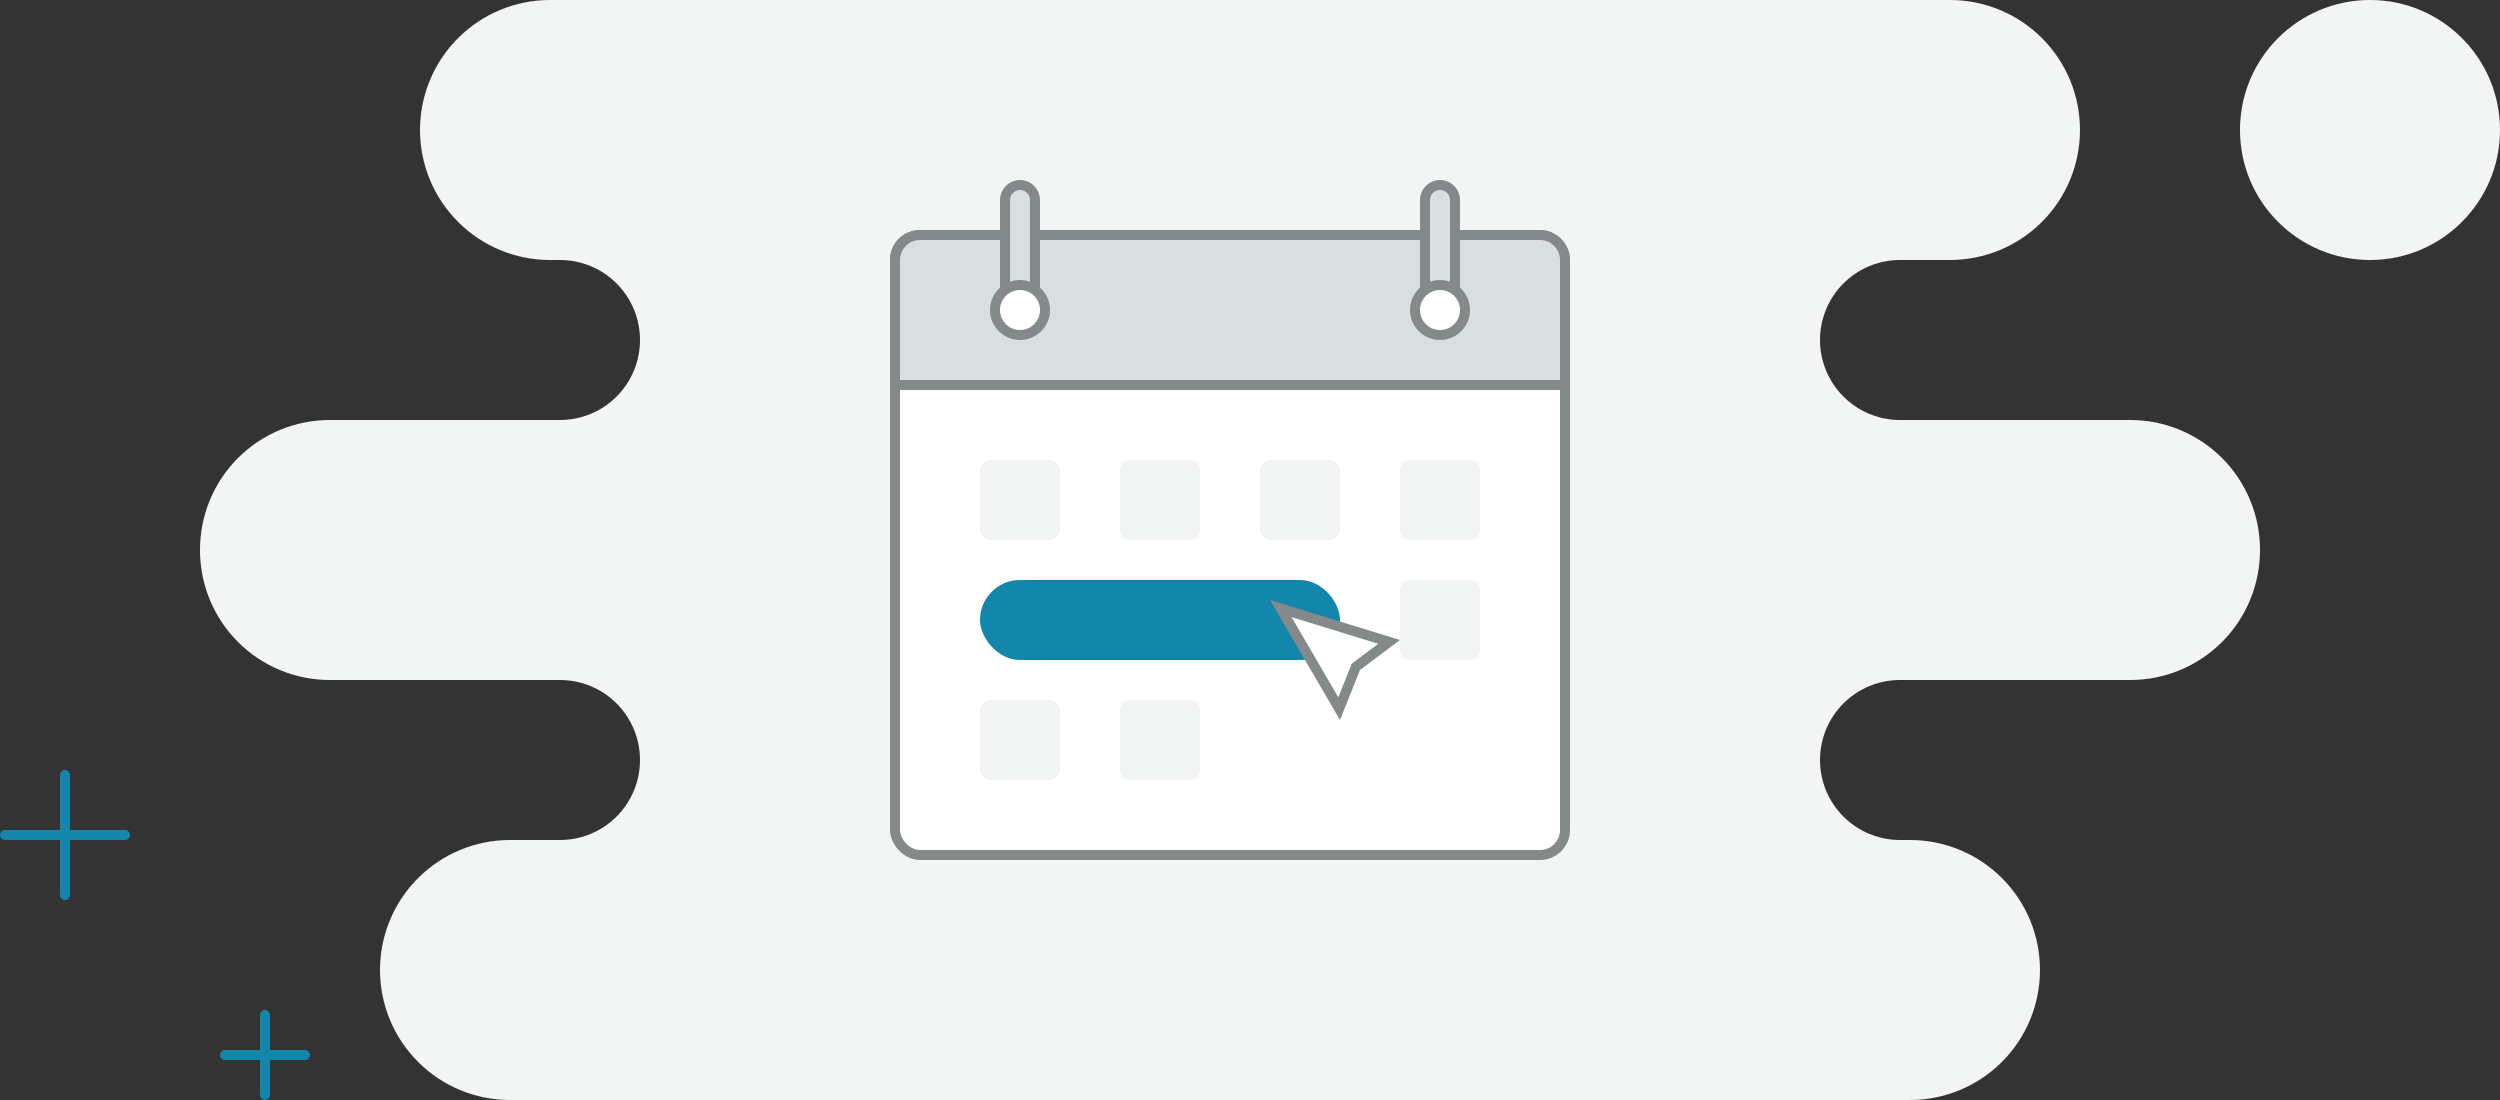 <svg width="250" height="110"  viewBox="0 0 250 110" fill="none" xmlns="http://www.w3.org/2000/svg">
<rect x="0" y="0" width="250" height="110" fill="#333333" stroke="none"/>
<g clip-path="url(#clip0_973_369)">
<path d="M26.5 101.5V109.5M22.5 105.5H30.5M6.5 77.5V89.5M0.5 83.5H12.5" stroke="#1386ac" stroke-miterlimit="10" stroke-linecap="round"/>
<path d="M237 26C244.18 26 250 20.18 250 13C250 5.82 244.18 0 237 0C229.82 0 224 5.82 224 13C224 20.18 229.82 26 237 26Z" fill="#F3F5F5"/>
<path d="M213 42H190C187.878 42 185.843 41.157 184.343 39.657C182.843 38.157 182 36.122 182 34C182 31.878 182.843 29.843 184.343 28.343C185.843 26.843 187.878 26 190 26H195C198.448 26 201.754 24.63 204.192 22.192C206.63 19.754 208 16.448 208 13C208 9.552 206.63 6.246 204.192 3.808C201.754 1.37 198.448 0 195 0H55C51.552 0 48.246 1.37 45.808 3.808C43.37 6.246 42 9.552 42 13C42 16.448 43.37 19.754 45.808 22.192C48.246 24.63 51.552 26 55 26H56C58.122 26 60.157 26.843 61.657 28.343C63.157 29.843 64 31.878 64 34C64 36.122 63.157 38.157 61.657 39.657C60.157 41.157 58.122 42 56 42H33C31.292 41.997 29.6 42.331 28.021 42.983C26.442 43.635 25.008 44.592 23.8 45.8C22.592 47.008 21.635 48.442 20.983 50.021C20.331 51.6 19.997 53.292 20 55V55C19.997 56.708 20.331 58.4 20.983 59.979C21.635 61.558 22.592 62.992 23.8 64.2C25.008 65.408 26.442 66.365 28.021 67.017C29.6 67.669 31.292 68.003 33 68H56C58.122 68 60.157 68.843 61.657 70.343C63.157 71.843 64 73.878 64 76C64 78.122 63.157 80.157 61.657 81.657C60.157 83.157 58.122 84 56 84H51C47.552 84 44.246 85.37 41.808 87.808C39.37 90.246 38 93.552 38 97C38 100.448 39.37 103.754 41.808 106.192C44.246 108.63 47.552 110 51 110H191C194.448 110 197.754 108.63 200.192 106.192C202.63 103.754 204 100.448 204 97C204 93.552 202.63 90.246 200.192 87.808C197.754 85.37 194.448 84 191 84H190C187.878 84 185.843 83.157 184.343 81.657C182.843 80.157 182 78.122 182 76C182 73.878 182.843 71.843 184.343 70.343C185.843 68.843 187.878 68 190 68H213C214.708 68.003 216.4 67.669 217.979 67.017C219.558 66.365 220.992 65.408 222.2 64.2C223.408 62.992 224.365 61.558 225.017 59.979C225.67 58.4 226.003 56.708 226 55V55C226.003 53.292 225.67 51.6 225.017 50.021C224.365 48.442 223.408 47.008 222.2 45.8C220.992 44.592 219.558 43.635 217.979 42.983C216.4 42.331 214.708 41.997 213 42V42Z" fill="#F3F5F5"/>
<rect x="89.5" y="23.5" width="67" height="62" rx="2.5" fill="white" stroke="#84898A"/>
<path d="M92 23.5H154C155.381 23.5 156.5 24.619 156.5 26V38.5H89.5V26C89.5 24.619 90.619 23.5 92 23.5Z" fill="#D9DFE0" stroke="#84898A"/>
<path d="M103.5 20V30.5H100.5V20C100.5 19.172 101.172 18.5 102 18.5C102.828 18.5 103.5 19.172 103.5 20Z" fill="#D9DFE0" stroke="#84898A"/>
<path d="M145.5 20V30.5H142.5V20C142.5 19.172 143.172 18.5 144 18.5C144.828 18.5 145.5 19.172 145.5 20Z" fill="#D9DFE0" stroke="#84898A"/>
<path d="M98 47C98 46.448 98.448 46 99 46H105C105.552 46 106 46.448 106 47V53C106 53.552 105.552 54 105 54H99C98.448 54 98 53.552 98 53V47Z" fill="#F3F5F5"/>
<path d="M112 47C112 46.448 112.448 46 113 46H119C119.552 46 120 46.448 120 47V53C120 53.552 119.552 54 119 54H113C112.448 54 112 53.552 112 53V47Z" fill="#F3F5F5"/>
<path d="M126 47C126 46.448 126.448 46 127 46H133C133.552 46 134 46.448 134 47V53C134 53.552 133.552 54 133 54H127C126.448 54 126 53.552 126 53V47Z" fill="#F3F5F5"/>
<path d="M140 47C140 46.448 140.448 46 141 46H147C147.552 46 148 46.448 148 47V53C148 53.552 147.552 54 147 54H141C140.448 54 140 53.552 140 53V47Z" fill="#F3F5F5"/>
<path d="M112 59C112 58.448 112.448 58 113 58H119C119.552 58 120 58.448 120 59V65C120 65.552 119.552 66 119 66H113C112.448 66 112 65.552 112 65V59Z" fill="#F3F5F5"/>
<path d="M98 71C98 70.448 98.448 70 99 70H105C105.552 70 106 70.448 106 71V77C106 77.552 105.552 78 105 78H99C98.448 78 98 77.552 98 77V71Z" fill="#F3F5F5"/>
<path d="M112 71C112 70.448 112.448 70 113 70H119C119.552 70 120 70.448 120 71V77C120 77.552 119.552 78 119 78H113C112.448 78 112 77.552 112 77V71Z" fill="#F3F5F5"/>
<path d="M140 59C140 58.448 140.448 58 141 58H147C147.552 58 148 58.448 148 59V65C148 65.552 147.552 66 147 66H141C140.448 66 140 65.552 140 65V59Z" fill="#F3F5F5"/>
<circle cx="144" cy="31" r="2.5" fill="white" stroke="#84898A"/>
<circle cx="102" cy="31" r="2.5" fill="white" stroke="#84898A"/>
<rect x="98" y="58" width="36" height="8" rx="4" fill="#1386ac"/>
<path d="M135.7 66.6L135.588 66.684L135.536 66.814L133.916 70.864L128.077 60.855L138.914 64.189L135.7 66.6Z" fill="white" stroke="#84898A"/>
</g>
<defs>
<clipPath id="clip0_973_369">
<rect width="250" height="110" fill="white" margin-top='-500px'/>
</clipPath>
</defs>
</svg>